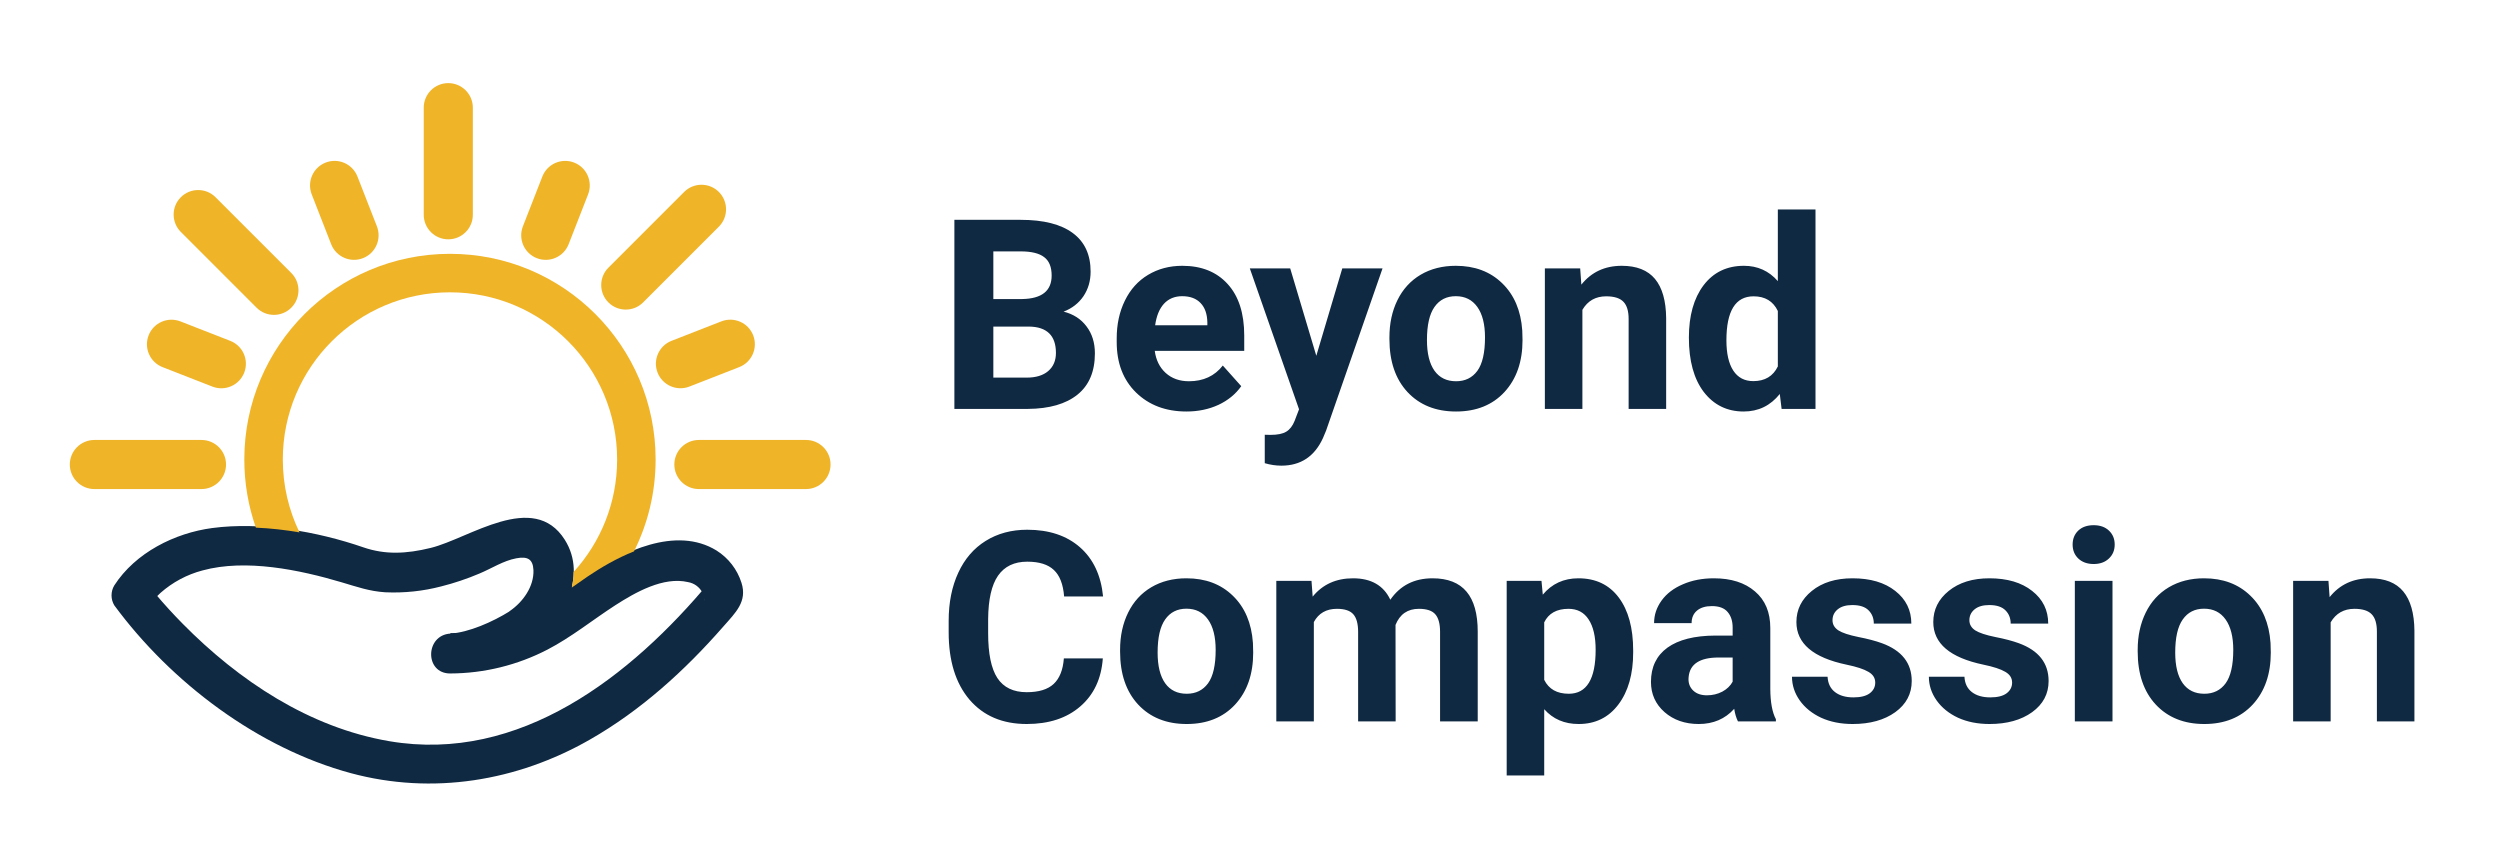<svg width="752" height="260" viewBox="0 0 752 260" fill="none" xmlns="http://www.w3.org/2000/svg">
<g clip-path="url(#clip0)">
<path d="M153.41 183.81C148.15 187.11 140.93 190.25 135.48 190.58C127.83 191.04 127.69 202.67 135.48 202.58C145.638 202.54 155.64 200.082 164.66 195.41C171.92 191.64 178.27 186.46 185.11 182.04C191.11 178.19 199.56 173.36 206.97 175.1C207.883 175.257 208.747 175.623 209.495 176.169C210.243 176.716 210.854 177.428 211.28 178.25C211.83 179.25 211.19 177.88 211.39 178.44C211.51 178.75 211.57 179.11 211.7 179.44C211.98 180.06 212.06 181.95 211.76 179.19L213.52 174.95C189.86 203.37 156.38 229.66 117.1 222.95C93.03 218.85 71.85 204.75 54.95 187.62C52.14 184.77 49.43 181.82 46.86 178.76C46.11 177.86 45.38 176.94 44.64 176.03C43.9 175.12 45.64 177.38 44.74 176.15V182.15C45.31 181.27 45.32 181.38 45.04 181.71C46.039 180.518 47.118 179.395 48.27 178.35C51.907 175.136 56.246 172.817 60.94 171.58C73.94 168.05 90.04 171.38 102.78 175.16C107.29 176.49 111.09 177.86 115.9 178.16C121.574 178.42 127.255 177.82 132.75 176.38C136.66 175.394 140.488 174.107 144.2 172.53C147.83 171.02 151.39 168.67 155.29 167.94C158.7 167.3 160.29 168.17 160.46 171.46C160.66 176.41 157.32 181.05 153.41 183.75C147.09 188.1 153.08 198.51 159.46 194.11C169.02 187.52 176.97 173.56 169.88 162.35C160.49 147.5 141.15 161.97 129.56 164.81C122.14 166.63 115.85 166.89 109.3 164.64C95.38 159.84 78.47 156.9 63.86 158.83C52.55 160.33 40.73 166.25 34.38 176.09C33.835 176.996 33.547 178.033 33.547 179.09C33.547 180.147 33.835 181.184 34.38 182.09C51.49 205.31 77.62 225.03 105.55 232.57C130.07 239.19 155.55 235 177.44 222.47C192.72 213.75 206.02 201.69 217.57 188.47C221.25 184.28 224.84 180.98 223.04 175.31C221.769 171.287 219.111 167.846 215.54 165.6C203.32 158.07 187.23 165.95 176.78 173.04C170.95 177.04 165.37 181.3 159.13 184.62C151.834 188.444 143.718 190.438 135.48 190.43V202.43C143.99 201.92 152.32 198.5 159.48 194.02C165.99 190.08 159.97 179.69 153.41 183.81Z" fill="#102942"/>
<path d="M242.44 132.34H210.23C206.149 132.34 202.84 135.646 202.84 139.725C202.84 143.804 206.149 147.11 210.23 147.11H242.44C246.521 147.11 249.83 143.804 249.83 139.725C249.83 135.646 246.521 132.34 242.44 132.34Z" fill="#F0B429"/>
<path d="M205.786 57.741L183.01 80.517C180.125 83.403 180.123 88.081 183.007 90.965C185.891 93.849 190.568 93.847 193.454 90.961L216.23 68.185C219.116 65.299 219.118 60.622 216.234 57.738C213.35 54.854 208.672 54.855 205.786 57.741Z" fill="#F0B429"/>
<path d="M54.397 69.775L77.173 92.55C80.059 95.436 84.736 95.438 87.62 92.554C90.504 89.67 90.503 84.992 87.617 82.106L64.841 59.331C61.955 56.444 57.277 56.443 54.393 59.327C51.509 62.211 51.511 66.888 54.397 69.775Z" fill="#F0B429"/>
<path d="M127.46 32.39V64.6C127.46 68.681 130.766 71.99 134.845 71.99C138.924 71.99 142.23 68.681 142.23 64.6V32.39C142.23 28.309 138.924 25 134.845 25C130.766 25 127.46 28.309 127.46 32.39Z" fill="#F0B429"/>
<path d="M60.6 132.34H28.39C24.309 132.34 21 135.646 21 139.725C21 143.804 24.309 147.11 28.39 147.11H60.6C64.681 147.11 67.99 143.804 67.99 139.725C67.99 135.646 64.681 132.34 60.6 132.34Z" fill="#F0B429"/>
<path d="M216.986 96.668L201.999 102.521C198.197 104.005 196.317 108.289 197.801 112.088C199.285 115.887 203.569 117.764 207.371 116.279L222.359 110.426C226.161 108.942 228.04 104.659 226.556 100.859C225.073 97.06 220.788 95.184 216.986 96.668Z" fill="#F0B429"/>
<path d="M93.764 58.471L99.616 73.459C101.101 77.261 105.384 79.14 109.183 77.656C112.983 76.173 114.859 71.888 113.375 68.087L107.522 53.099C106.037 49.297 101.754 47.417 97.955 48.901C94.156 50.385 92.279 54.669 93.764 58.471Z" fill="#F0B429"/>
<path d="M163.137 53.103L157.285 68.091C155.8 71.892 157.676 76.177 161.476 77.661C165.275 79.144 169.558 77.265 171.043 73.463L176.895 58.475C178.38 54.673 176.504 50.389 172.704 48.905C168.905 47.422 164.622 49.301 163.137 53.103Z" fill="#F0B429"/>
<path d="M48.902 110.436L63.89 116.289C67.692 117.774 71.976 115.897 73.46 112.098C74.944 108.299 73.064 104.015 69.262 102.531L54.275 96.678C50.473 95.194 46.188 97.07 44.705 100.869C43.221 104.669 45.1 108.952 48.902 110.436Z" fill="#F0B429"/>
<path d="M171.991 176.748C172.193 176.605 172.395 176.463 172.597 176.321C173.962 175.36 175.329 174.398 176.71 173.45C180.724 170.727 185.569 167.888 190.707 165.85C194.869 157.531 197.21 148.144 197.21 138.21C197.21 104.046 169.515 76.35 135.35 76.35C101.186 76.35 73.49 104.046 73.49 138.21C73.49 145.398 74.716 152.3 76.97 158.717C81.323 158.898 85.736 159.394 90.091 160.139C86.874 153.512 85.07 146.072 85.07 138.21C85.07 110.441 107.581 87.93 135.35 87.93C163.119 87.93 185.63 110.441 185.63 138.21C185.63 151.248 180.668 163.127 172.528 172.062C172.537 173.63 172.347 175.2 171.991 176.748Z" fill="#F0B429"/>
</g>
<path d="M287.078 123V66.125H307C313.901 66.125 319.135 67.453 322.703 70.109C326.271 72.74 328.055 76.607 328.055 81.711C328.055 84.497 327.339 86.958 325.906 89.094C324.474 91.203 322.482 92.753 319.93 93.742C322.846 94.471 325.138 95.943 326.805 98.156C328.497 100.37 329.344 103.078 329.344 106.281C329.344 111.75 327.599 115.891 324.109 118.703C320.62 121.516 315.646 122.948 309.188 123H287.078ZM298.797 98.234V113.586H308.836C311.596 113.586 313.745 112.935 315.281 111.633C316.844 110.305 317.625 108.482 317.625 106.164C317.625 100.956 314.93 98.312 309.539 98.234H298.797ZM298.797 89.953H307.469C313.38 89.849 316.336 87.492 316.336 82.883C316.336 80.305 315.581 78.456 314.07 77.336C312.586 76.19 310.229 75.617 307 75.617H298.797V89.953ZM356.883 123.781C350.685 123.781 345.633 121.88 341.727 118.078C337.846 114.276 335.906 109.211 335.906 102.883V101.789C335.906 97.544 336.727 93.755 338.367 90.422C340.008 87.062 342.326 84.484 345.32 82.688C348.341 80.865 351.779 79.953 355.633 79.953C361.414 79.953 365.958 81.776 369.266 85.422C372.599 89.068 374.266 94.237 374.266 100.93V105.539H347.352C347.716 108.299 348.81 110.513 350.633 112.18C352.482 113.846 354.812 114.68 357.625 114.68C361.974 114.68 365.372 113.104 367.82 109.953L373.367 116.164C371.674 118.56 369.383 120.435 366.492 121.789C363.602 123.117 360.398 123.781 356.883 123.781ZM355.594 89.094C353.354 89.094 351.531 89.849 350.125 91.359C348.745 92.87 347.859 95.031 347.469 97.844H363.172V96.945C363.12 94.445 362.443 92.518 361.141 91.164C359.839 89.784 357.99 89.094 355.594 89.094ZM395.945 107.023L403.758 80.734H415.867L398.875 129.562L397.938 131.789C395.411 137.31 391.245 140.07 385.438 140.07C383.797 140.07 382.13 139.823 380.438 139.328V130.773L382.156 130.812C384.292 130.812 385.88 130.487 386.922 129.836C387.99 129.185 388.823 128.104 389.422 126.594L390.75 123.117L375.945 80.734H388.094L395.945 107.023ZM417.938 101.477C417.938 97.284 418.745 93.547 420.359 90.266C421.974 86.984 424.292 84.445 427.312 82.648C430.359 80.852 433.888 79.953 437.898 79.953C443.602 79.953 448.25 81.698 451.844 85.188C455.464 88.677 457.482 93.417 457.898 99.406L457.977 102.297C457.977 108.781 456.167 113.99 452.547 117.922C448.927 121.828 444.07 123.781 437.977 123.781C431.883 123.781 427.013 121.828 423.367 117.922C419.747 114.016 417.938 108.703 417.938 101.984V101.477ZM429.227 102.297C429.227 106.307 429.982 109.38 431.492 111.516C433.003 113.625 435.164 114.68 437.977 114.68C440.711 114.68 442.846 113.638 444.383 111.555C445.919 109.445 446.688 106.086 446.688 101.477C446.688 97.544 445.919 94.497 444.383 92.336C442.846 90.174 440.685 89.094 437.898 89.094C435.138 89.094 433.003 90.174 431.492 92.336C429.982 94.471 429.227 97.792 429.227 102.297ZM475.32 80.734L475.672 85.617C478.693 81.841 482.742 79.953 487.82 79.953C492.299 79.953 495.633 81.268 497.82 83.898C500.008 86.529 501.128 90.461 501.18 95.695V123H489.891V95.969C489.891 93.573 489.37 91.841 488.328 90.773C487.286 89.68 485.555 89.133 483.133 89.133C479.956 89.133 477.573 90.487 475.984 93.195V123H464.695V80.734H475.32ZM508.016 101.555C508.016 94.966 509.487 89.719 512.43 85.812C515.398 81.906 519.448 79.953 524.578 79.953C528.693 79.953 532.091 81.49 534.773 84.562V63H546.102V123H535.906L535.359 118.508C532.547 122.023 528.927 123.781 524.5 123.781C519.526 123.781 515.529 121.828 512.508 117.922C509.513 113.99 508.016 108.534 508.016 101.555ZM519.305 102.375C519.305 106.333 519.995 109.367 521.375 111.477C522.755 113.586 524.76 114.641 527.391 114.641C530.88 114.641 533.341 113.169 534.773 110.227V93.547C533.367 90.604 530.932 89.133 527.469 89.133C522.026 89.133 519.305 93.547 519.305 102.375ZM331.727 198.055C331.284 204.174 329.018 208.992 324.93 212.508C320.867 216.023 315.503 217.781 308.836 217.781C301.544 217.781 295.802 215.333 291.609 210.438C287.443 205.516 285.359 198.771 285.359 190.203V186.727C285.359 181.258 286.323 176.44 288.25 172.273C290.177 168.107 292.924 164.917 296.492 162.703C300.086 160.464 304.253 159.344 308.992 159.344C315.555 159.344 320.841 161.102 324.852 164.617C328.862 168.133 331.18 173.068 331.805 179.422H320.086C319.799 175.75 318.771 173.094 317 171.453C315.255 169.786 312.586 168.953 308.992 168.953C305.086 168.953 302.156 170.359 300.203 173.172C298.276 175.958 297.286 180.294 297.234 186.18V190.477C297.234 196.622 298.159 201.115 300.008 203.953C301.883 206.792 304.826 208.211 308.836 208.211C312.456 208.211 315.151 207.391 316.922 205.75C318.719 204.083 319.747 201.518 320.008 198.055H331.727ZM336.922 195.477C336.922 191.284 337.729 187.547 339.344 184.266C340.958 180.984 343.276 178.445 346.297 176.648C349.344 174.852 352.872 173.953 356.883 173.953C362.586 173.953 367.234 175.698 370.828 179.188C374.448 182.677 376.466 187.417 376.883 193.406L376.961 196.297C376.961 202.781 375.151 207.99 371.531 211.922C367.911 215.828 363.055 217.781 356.961 217.781C350.867 217.781 345.997 215.828 342.352 211.922C338.732 208.016 336.922 202.703 336.922 195.984V195.477ZM348.211 196.297C348.211 200.307 348.966 203.38 350.477 205.516C351.987 207.625 354.148 208.68 356.961 208.68C359.695 208.68 361.831 207.638 363.367 205.555C364.904 203.445 365.672 200.086 365.672 195.477C365.672 191.544 364.904 188.497 363.367 186.336C361.831 184.174 359.669 183.094 356.883 183.094C354.122 183.094 351.987 184.174 350.477 186.336C348.966 188.471 348.211 191.792 348.211 196.297ZM394.5 174.734L394.852 179.461C397.846 175.789 401.896 173.953 407 173.953C412.443 173.953 416.18 176.102 418.211 180.398C421.18 176.102 425.411 173.953 430.906 173.953C435.49 173.953 438.901 175.294 441.141 177.977C443.38 180.633 444.5 184.643 444.5 190.008V217H433.172V190.047C433.172 187.651 432.703 185.906 431.766 184.812C430.828 183.693 429.174 183.133 426.805 183.133C423.419 183.133 421.076 184.747 419.773 187.977L419.812 217H408.523V190.086C408.523 187.638 408.042 185.867 407.078 184.773C406.115 183.68 404.474 183.133 402.156 183.133C398.953 183.133 396.635 184.461 395.203 187.117V217H383.914V174.734H394.5ZM491.258 196.258C491.258 202.768 489.773 207.99 486.805 211.922C483.862 215.828 479.878 217.781 474.852 217.781C470.581 217.781 467.13 216.297 464.5 213.328V233.25H453.211V174.734H463.68L464.07 178.875C466.805 175.594 470.372 173.953 474.773 173.953C479.982 173.953 484.031 175.88 486.922 179.734C489.812 183.589 491.258 188.901 491.258 195.672V196.258ZM479.969 195.438C479.969 191.505 479.266 188.471 477.859 186.336C476.479 184.201 474.461 183.133 471.805 183.133C468.263 183.133 465.828 184.487 464.5 187.195V204.5C465.88 207.286 468.341 208.68 471.883 208.68C477.273 208.68 479.969 204.266 479.969 195.438ZM522.781 217C522.26 215.984 521.883 214.721 521.648 213.211C518.914 216.258 515.359 217.781 510.984 217.781C506.844 217.781 503.406 216.583 500.672 214.188C497.964 211.792 496.609 208.771 496.609 205.125C496.609 200.646 498.263 197.208 501.57 194.812C504.904 192.417 509.708 191.206 515.984 191.18H521.18V188.758C521.18 186.805 520.672 185.242 519.656 184.07C518.667 182.898 517.091 182.312 514.93 182.312C513.029 182.312 511.531 182.768 510.438 183.68C509.37 184.591 508.836 185.841 508.836 187.43H497.547C497.547 184.982 498.302 182.716 499.812 180.633C501.323 178.549 503.458 176.922 506.219 175.75C508.979 174.552 512.078 173.953 515.516 173.953C520.724 173.953 524.852 175.268 527.898 177.898C530.971 180.503 532.508 184.174 532.508 188.914V207.234C532.534 211.245 533.094 214.279 534.188 216.336V217H522.781ZM513.445 209.148C515.112 209.148 516.648 208.784 518.055 208.055C519.461 207.299 520.503 206.297 521.18 205.047V197.781H516.961C511.31 197.781 508.302 199.734 507.938 203.641L507.898 204.305C507.898 205.711 508.393 206.87 509.383 207.781C510.372 208.693 511.727 209.148 513.445 209.148ZM564.07 205.32C564.07 203.94 563.38 202.859 562 202.078C560.646 201.271 558.458 200.555 555.438 199.93C545.385 197.82 540.359 193.549 540.359 187.117C540.359 183.367 541.909 180.242 545.008 177.742C548.133 175.216 552.208 173.953 557.234 173.953C562.599 173.953 566.883 175.216 570.086 177.742C573.315 180.268 574.93 183.549 574.93 187.586H563.641C563.641 185.971 563.12 184.643 562.078 183.602C561.036 182.534 559.409 182 557.195 182C555.294 182 553.823 182.43 552.781 183.289C551.74 184.148 551.219 185.242 551.219 186.57C551.219 187.82 551.805 188.836 552.977 189.617C554.174 190.372 556.18 191.036 558.992 191.609C561.805 192.156 564.174 192.781 566.102 193.484C572.065 195.672 575.047 199.461 575.047 204.852C575.047 208.706 573.393 211.831 570.086 214.227C566.779 216.596 562.508 217.781 557.273 217.781C553.732 217.781 550.581 217.156 547.82 215.906C545.086 214.63 542.938 212.898 541.375 210.711C539.812 208.497 539.031 206.115 539.031 203.562H549.734C549.839 205.568 550.581 207.104 551.961 208.172C553.341 209.24 555.19 209.773 557.508 209.773C559.669 209.773 561.297 209.37 562.391 208.562C563.51 207.729 564.07 206.648 564.07 205.32ZM605.242 205.32C605.242 203.94 604.552 202.859 603.172 202.078C601.818 201.271 599.63 200.555 596.609 199.93C586.557 197.82 581.531 193.549 581.531 187.117C581.531 183.367 583.081 180.242 586.18 177.742C589.305 175.216 593.38 173.953 598.406 173.953C603.771 173.953 608.055 175.216 611.258 177.742C614.487 180.268 616.102 183.549 616.102 187.586H604.812C604.812 185.971 604.292 184.643 603.25 183.602C602.208 182.534 600.581 182 598.367 182C596.466 182 594.995 182.43 593.953 183.289C592.911 184.148 592.391 185.242 592.391 186.57C592.391 187.82 592.977 188.836 594.148 189.617C595.346 190.372 597.352 191.036 600.164 191.609C602.977 192.156 605.346 192.781 607.273 193.484C613.237 195.672 616.219 199.461 616.219 204.852C616.219 208.706 614.565 211.831 611.258 214.227C607.951 216.596 603.68 217.781 598.445 217.781C594.904 217.781 591.753 217.156 588.992 215.906C586.258 214.63 584.109 212.898 582.547 210.711C580.984 208.497 580.203 206.115 580.203 203.562H590.906C591.01 205.568 591.753 207.104 593.133 208.172C594.513 209.24 596.362 209.773 598.68 209.773C600.841 209.773 602.469 209.37 603.562 208.562C604.682 207.729 605.242 206.648 605.242 205.32ZM635.438 217H624.109V174.734H635.438V217ZM623.445 163.797C623.445 162.104 624.005 160.711 625.125 159.617C626.271 158.523 627.82 157.977 629.773 157.977C631.701 157.977 633.237 158.523 634.383 159.617C635.529 160.711 636.102 162.104 636.102 163.797C636.102 165.516 635.516 166.922 634.344 168.016C633.198 169.109 631.674 169.656 629.773 169.656C627.872 169.656 626.336 169.109 625.164 168.016C624.018 166.922 623.445 165.516 623.445 163.797ZM643.016 195.477C643.016 191.284 643.823 187.547 645.438 184.266C647.052 180.984 649.37 178.445 652.391 176.648C655.438 174.852 658.966 173.953 662.977 173.953C668.68 173.953 673.328 175.698 676.922 179.188C680.542 182.677 682.56 187.417 682.977 193.406L683.055 196.297C683.055 202.781 681.245 207.99 677.625 211.922C674.005 215.828 669.148 217.781 663.055 217.781C656.961 217.781 652.091 215.828 648.445 211.922C644.826 208.016 643.016 202.703 643.016 195.984V195.477ZM654.305 196.297C654.305 200.307 655.06 203.38 656.57 205.516C658.081 207.625 660.242 208.68 663.055 208.68C665.789 208.68 667.924 207.638 669.461 205.555C670.997 203.445 671.766 200.086 671.766 195.477C671.766 191.544 670.997 188.497 669.461 186.336C667.924 184.174 665.763 183.094 662.977 183.094C660.216 183.094 658.081 184.174 656.57 186.336C655.06 188.471 654.305 191.792 654.305 196.297ZM700.398 174.734L700.75 179.617C703.771 175.841 707.82 173.953 712.898 173.953C717.378 173.953 720.711 175.268 722.898 177.898C725.086 180.529 726.206 184.461 726.258 189.695V217H714.969V189.969C714.969 187.573 714.448 185.841 713.406 184.773C712.365 183.68 710.633 183.133 708.211 183.133C705.034 183.133 702.651 184.487 701.062 187.195V217H689.773V174.734H700.398Z" fill="#102942"/>
<defs>
<clipPath id="clip0">
<rect width="228.83" height="210.8" fill="white" transform="translate(21 25)"/>
</clipPath>
</defs>
</svg>
